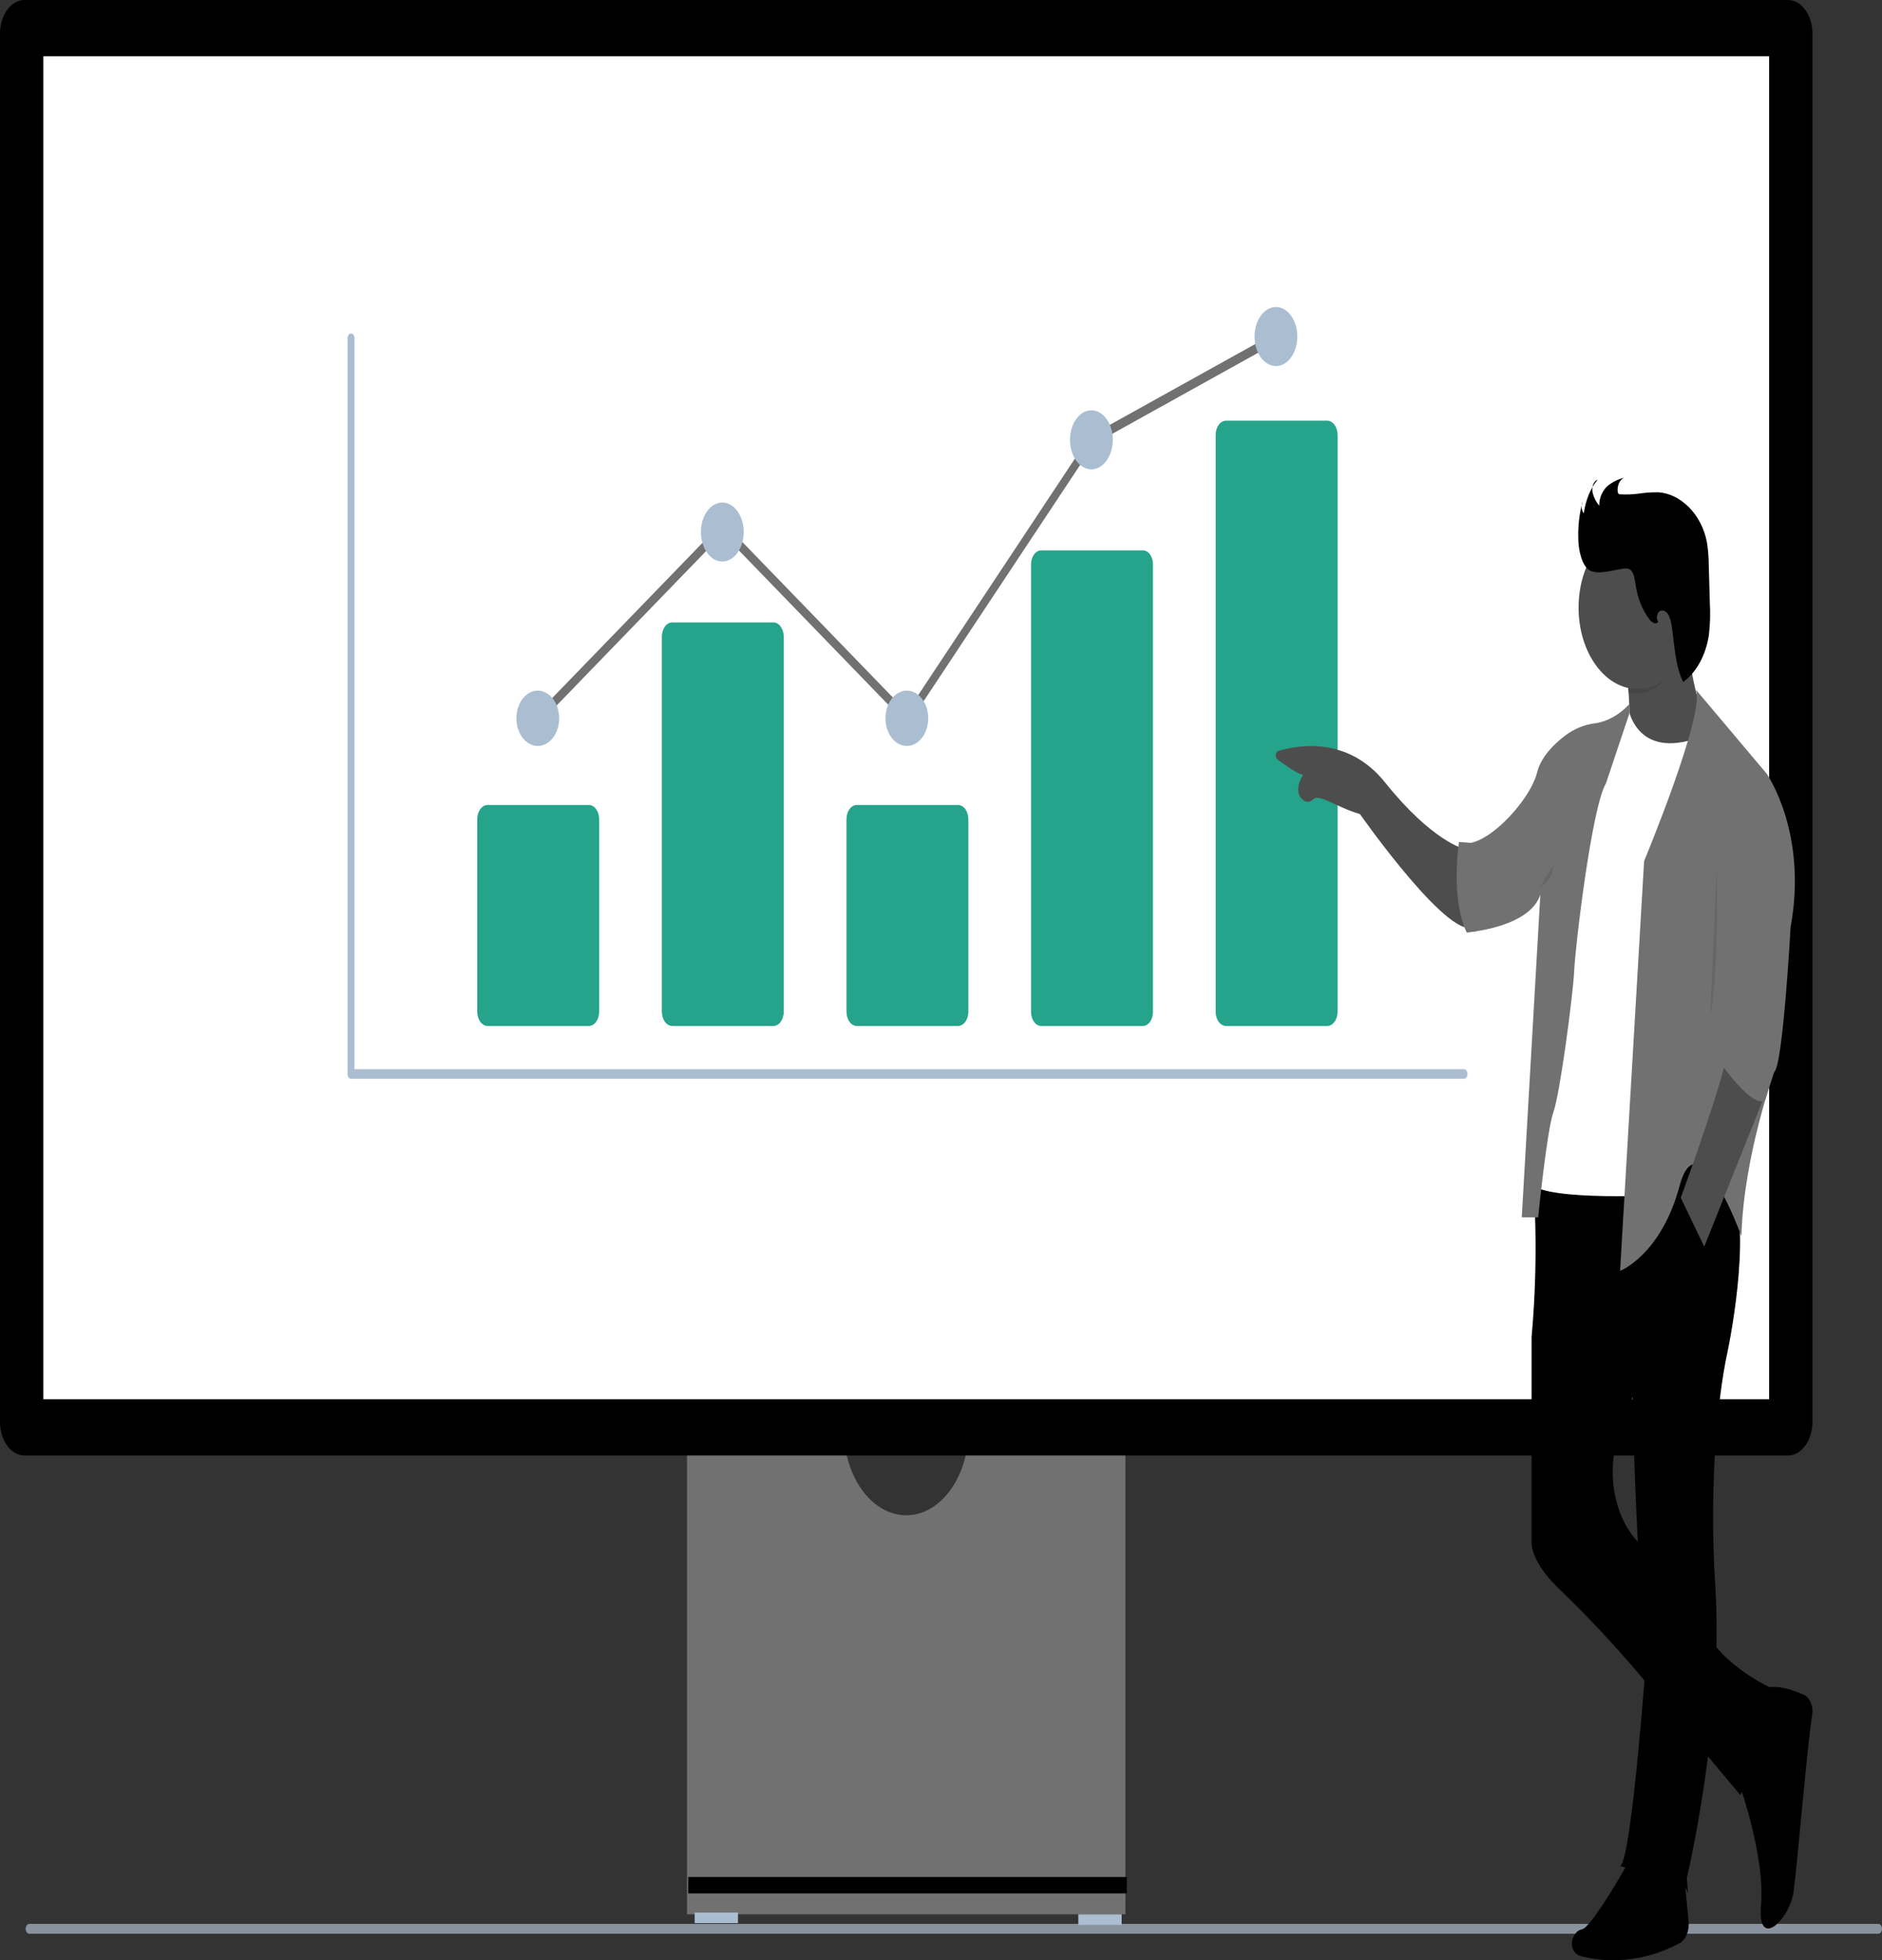 <svg width="391" height="407" viewBox="0 0 391 407" fill="none" xmlns="http://www.w3.org/2000/svg">
<rect x="0" y="0" width="391" height="407" fill="#333333" stroke="none"/>
<g clip-path="url(#clip0_354_1224)">
<path d="M5.331 400.473C5.333 400.609 5.354 400.745 5.394 400.87C5.433 400.995 5.491 401.109 5.562 401.204C5.634 401.299 5.718 401.373 5.811 401.423C5.903 401.473 6.002 401.497 6.101 401.495H390.227C390.327 401.5 390.427 401.478 390.52 401.43C390.614 401.381 390.699 401.307 390.771 401.211C390.844 401.116 390.901 401.001 390.94 400.874C390.98 400.747 391 400.611 391 400.473C391 400.335 390.98 400.199 390.94 400.072C390.901 399.945 390.844 399.83 390.771 399.735C390.699 399.639 390.614 399.565 390.52 399.516C390.427 399.468 390.327 399.446 390.227 399.451H6.101C6.002 399.449 5.903 399.473 5.811 399.523C5.718 399.573 5.634 399.647 5.562 399.742C5.491 399.837 5.434 399.95 5.394 400.075C5.354 400.201 5.333 400.336 5.331 400.473Z" fill="#89939E"/>
<path d="M201.076 299.652C200.575 303.832 199.013 307.631 196.669 310.372C194.325 313.113 191.351 314.617 188.277 314.617C185.203 314.617 182.228 313.113 179.884 310.372C177.54 307.631 175.978 303.832 175.477 299.652H142.729V397.466H233.824V299.652H201.076Z" fill="#717171"/>
<path d="M153.322 397.103H144.319V399.293H153.322V397.103Z" fill="#ABBED1"/>
<path d="M233.029 397.468H224.026V399.658H233.029V397.468Z" fill="#ABBED1"/>
<path d="M234.09 389.719H142.995V393.123H234.09V389.719Z" fill="black"/>
<path d="M371.478 302.207H5.076C3.729 302.205 2.439 301.467 1.487 300.155C0.534 298.842 -0.001 297.063 -0.003 295.207L-0.003 7C-0.001 5.144 0.534 3.365 1.486 2.053C2.438 0.74 3.729 0.002 5.076 0H371.478C372.824 0.002 374.115 0.74 375.067 2.052C376.019 3.365 376.555 5.144 376.556 7V295.207C376.554 297.063 376.019 298.842 375.067 300.154C374.115 301.467 372.824 302.205 371.478 302.207Z" fill="black"/>
<path d="M367.552 11.68H9V290.528H367.552V11.68Z" fill="white"/>
<path d="M188.613 150.525L150.169 110.837L112.25 149.983L111.381 148.387L150.169 108.345L188.43 147.844L226.451 90.496L226.604 90.41L264.957 69.112L265.498 70.963L227.298 92.176L188.613 150.525Z" fill="#717171"/>
<path d="M304.157 223.989H72.927C72.736 223.989 72.551 223.884 72.416 223.697C72.28 223.51 72.204 223.256 72.204 222.992V70.239C72.204 69.974 72.28 69.72 72.416 69.533C72.551 69.346 72.736 69.241 72.927 69.241C73.119 69.241 73.303 69.346 73.439 69.533C73.575 69.72 73.651 69.974 73.651 70.239V221.994H304.157C304.348 221.994 304.532 222.099 304.668 222.286C304.804 222.473 304.88 222.727 304.88 222.992C304.88 223.256 304.804 223.51 304.668 223.697C304.532 223.884 304.348 223.989 304.157 223.989Z" fill="#ABBED1"/>
<path d="M122.332 213.018H101.3C100.731 213.017 100.185 212.705 99.782 212.15C99.379 211.595 99.153 210.842 99.152 210.057V170.098C99.153 169.313 99.379 168.56 99.782 168.005C100.185 167.451 100.731 167.138 101.3 167.138H122.331C122.901 167.138 123.447 167.451 123.849 168.005C124.252 168.56 124.479 169.313 124.479 170.098V210.058C124.479 210.843 124.252 211.595 123.849 212.15C123.447 212.705 122.901 213.017 122.332 213.018Z" fill="#25A38B"/>
<path d="M160.685 213.017H139.653C139.084 213.016 138.538 212.704 138.135 212.149C137.732 211.594 137.506 210.842 137.505 210.057V132.197C137.506 131.412 137.732 130.66 138.135 130.105C138.538 129.55 139.084 129.238 139.653 129.237H160.684C161.254 129.238 161.8 129.55 162.203 130.105C162.605 130.66 162.832 131.412 162.833 132.197V210.057C162.832 210.842 162.605 211.594 162.203 212.149C161.8 212.704 161.254 213.016 160.684 213.017H160.685Z" fill="#25A38B"/>
<path d="M199.038 213.018H178.006C177.437 213.017 176.891 212.705 176.488 212.15C176.085 211.595 175.858 210.842 175.858 210.057V170.098C175.858 169.313 176.085 168.56 176.488 168.005C176.891 167.451 177.437 167.138 178.006 167.138H199.037C199.607 167.138 200.153 167.451 200.555 168.005C200.958 168.56 201.185 169.313 201.185 170.098V210.058C201.185 210.843 200.958 211.595 200.555 212.15C200.153 212.705 199.607 213.017 199.038 213.018Z" fill="#25A38B"/>
<path d="M237.39 213.018H216.359C215.802 213.034 215.264 212.746 214.861 212.216C214.458 211.687 214.224 210.958 214.21 210.191V117.103C214.224 116.336 214.458 115.607 214.861 115.077C215.263 114.547 215.802 114.259 216.359 114.276H237.39C237.946 114.259 238.485 114.547 238.888 115.077C239.29 115.607 239.524 116.335 239.538 117.102V210.191C239.524 210.958 239.29 211.686 238.888 212.216C238.485 212.746 237.947 213.034 237.39 213.018Z" fill="#25A38B"/>
<path d="M275.743 213.018H254.712C254.142 213.017 253.596 212.705 253.194 212.15C252.791 211.595 252.564 210.842 252.564 210.057V90.307C252.564 89.522 252.791 88.77 253.194 88.215C253.596 87.66 254.142 87.347 254.712 87.347H275.743C276.312 87.347 276.858 87.66 277.261 88.215C277.664 88.77 277.89 89.522 277.891 90.307V210.057C277.89 210.842 277.664 211.595 277.261 212.15C276.858 212.705 276.313 213.017 275.743 213.018Z" fill="#25A38B"/>
<path d="M111.725 154.883C114.18 154.883 116.17 152.311 116.17 149.139C116.17 145.967 114.18 143.396 111.725 143.396C109.27 143.396 107.279 145.967 107.279 149.139C107.279 152.311 109.27 154.883 111.725 154.883Z" fill="#ABBED1"/>
<path d="M150.065 116.591C152.52 116.591 154.51 113.848 154.51 110.464C154.51 107.081 152.52 104.337 150.065 104.337C147.61 104.337 145.619 107.081 145.619 110.464C145.619 113.848 147.61 116.591 150.065 116.591Z" fill="#ABBED1"/>
<path d="M188.404 154.883C190.86 154.883 192.85 152.311 192.85 149.139C192.85 145.967 190.86 143.396 188.404 143.396C185.949 143.396 183.959 145.967 183.959 149.139C183.959 152.311 185.949 154.883 188.404 154.883Z" fill="#ABBED1"/>
<path d="M226.744 97.445C229.199 97.445 231.19 94.702 231.19 91.318C231.19 87.934 229.199 85.191 226.744 85.191C224.289 85.191 222.299 87.934 222.299 91.318C222.299 94.702 224.289 97.445 226.744 97.445Z" fill="#ABBED1"/>
<path d="M265.084 76.004C267.539 76.004 269.53 73.26 269.53 69.876C269.53 66.491 267.539 63.747 265.084 63.747C262.629 63.747 260.639 66.491 260.639 69.876C260.639 73.26 262.629 76.004 265.084 76.004Z" fill="#ABBED1"/>
<path d="M304.106 176.228C304.106 176.228 297.522 174.663 287.759 162.458C280.034 152.805 269.615 154.703 265.597 155.92C265.46 155.961 265.335 156.058 265.24 156.2C265.144 156.341 265.082 156.519 265.062 156.71C265.043 156.902 265.066 157.097 265.129 157.269C265.192 157.442 265.291 157.584 265.415 157.676C267.038 158.9 269.556 160.689 270.736 160.893C270.736 160.893 268.302 164.363 270.888 166.22C271.198 166.43 271.544 166.516 271.887 166.471C272.231 166.425 272.558 166.249 272.833 165.962C274.077 164.71 277.532 167.553 282.542 169.03C282.542 169.03 302.068 196.881 306.609 192.159L304.106 176.228Z" fill="#4D4D4D"/>
<path d="M337.724 138.363C337.724 138.363 339.541 149.002 337.724 156.513L345.898 158.077L353.163 153.07V146.499C353.163 146.499 349.757 136.485 350.666 124.907L337.724 138.363Z" fill="#4D4D4D"/>
<path d="M360.868 368.982C360.868 368.982 366.791 384.942 365.863 395.582C364.935 406.222 373.582 396.833 372.674 390.574C372.482 398.151 375.216 364.043 376.494 356.056C376.633 355.193 376.534 354.29 376.217 353.522C375.899 352.754 375.386 352.176 374.777 351.9C372.047 350.662 367.477 349.144 365.182 351.464C361.791 354.9 360.868 368.982 360.868 368.982Z" fill="black"/>
<path d="M338.405 386.506C338.405 386.506 330.686 400.275 328.643 400.588C326.6 400.902 325.237 405.283 328.643 406.221C335.443 407.853 342.436 406.912 348.879 403.5C349.524 403.154 350.066 402.519 350.418 401.697C350.769 400.875 350.911 399.915 350.819 398.969L349.516 385.567L338.405 386.506Z" fill="black"/>
<path d="M325.69 240.372L318.287 241.732C319.303 253.65 319.273 265.694 318.198 277.603V320.463C318.198 320.463 318.055 324.238 323.741 329.728C329.703 335.441 335.45 341.572 340.957 348.096L361.559 372.697C361.559 372.697 369.732 358.927 368.597 350.791C368.597 350.791 354.974 344.846 353.158 335.145C352.117 329.593 346.835 324.941 342.512 322.015C339.793 320.196 337.608 317.15 336.32 313.382C335.031 309.615 334.717 305.354 335.428 301.306C335.681 299.899 336.071 298.546 336.588 297.285C340.221 288.523 345.443 268.808 345.443 268.808L335.453 242.562L325.69 240.372Z" fill="black"/>
<path d="M336.59 387.465C336.59 387.465 349.985 390.594 350.439 392.472C350.893 394.35 350.439 389.968 350.439 389.968C350.439 389.968 358.161 357.737 356.362 329.266C354.563 300.796 358.632 282.013 358.632 282.013C358.632 282.013 363.4 260.733 360.676 248.529C357.951 236.325 329.344 241.645 329.344 241.645C329.344 241.645 339.334 273.877 339.107 289.211C339.107 289.211 340.242 335.525 342.285 340.845C342.265 340.818 339.087 386.194 336.59 387.465Z" fill="black"/>
<path d="M338.163 146.499C338.163 146.499 339.526 158.064 353.148 153.071L344.086 248.196C344.086 248.196 317.749 249.447 317.976 245.067L323.405 187.493L338.163 146.499Z" fill="white"/>
<path d="M338.519 146.186C336.49 148.373 334.064 149.75 331.505 150.165C329.245 150.404 327.048 151.304 325.059 152.805C322.725 154.607 320.123 157.227 319.334 160.417C317.744 166.676 307.754 177.003 303.214 174.812L304.803 193.588C304.803 193.588 317.745 192.65 320.015 185.765L316.16 252.764H319.565C319.565 252.764 321.382 234.614 322.744 230.859C324.106 227.104 326.831 206.45 327.058 201.443C327.285 196.436 330.691 167.645 333.642 162.666L338.524 148.115L338.519 146.186Z" fill="#717171"/>
<path opacity="0.1" d="M350.098 134.138C349.802 131.172 350.394 129.321 350.666 125.845L337.724 139.301C337.724 139.301 338.035 141.118 338.272 143.777C338.925 143.923 339.585 143.996 340.246 143.995C344.738 143.995 347.971 139.158 350.098 134.138Z" fill="black"/>
<path d="M340.222 143.064C346.993 143.064 352.483 135.498 352.483 126.165C352.483 116.832 346.993 109.266 340.222 109.266C333.451 109.266 327.961 116.832 327.961 126.165C327.961 135.498 333.451 143.064 340.222 143.064Z" fill="#4D4D4D"/>
<path d="M327.9 111.775C327.827 109.146 328.137 106.523 328.811 104.061C328.624 104.448 328.545 104.916 328.588 105.377C328.632 105.838 328.795 106.262 329.047 106.571C329.412 103.887 330.412 101.445 331.891 99.627C331.084 99.81 330.67 101.184 330.869 102.276C331.141 103.344 331.626 104.284 332.267 104.989C332.199 103.336 332.992 101.793 333.994 100.887C335.038 100.06 336.179 99.491 337.365 99.204C336.958 99.403 336.611 99.782 336.377 100.282C336.143 100.781 336.035 101.374 336.071 101.967C336.075 102.168 336.135 102.36 336.239 102.501C336.353 102.601 336.487 102.65 336.622 102.639C337.803 102.702 338.985 102.666 340.162 102.532C341.609 102.308 343.065 102.201 344.522 102.212C349.077 102.476 353.656 106.764 354.676 112.887C354.888 114.372 354.999 115.881 355.009 117.395L355.231 125.124C355.361 127.379 355.293 129.647 355.031 131.88C354.715 133.941 354.073 135.881 353.151 137.561C352.229 139.241 351.049 140.62 349.696 141.6C348.052 138.316 347.906 134.096 347.336 130.185C347.246 129.282 347.003 128.422 346.625 127.674C346.431 127.304 346.157 127.027 345.843 126.881C345.529 126.735 345.189 126.727 344.872 126.858C344.256 127.197 343.993 128.49 344.503 129.068C344.047 129.809 343.195 129.257 342.681 128.597C341.244 126.718 340.254 124.281 339.843 121.609C339.638 120.265 339.433 118.609 338.476 118.149C338.147 118.024 337.803 117.992 337.465 118.055C335.47 118.243 332.349 119.38 330.417 118.507C328.645 117.703 327.9 114.093 327.9 111.775Z" fill="black"/>
<path d="M303.12 174.819C303.12 174.819 301.303 186.384 304.709 193.595L306.639 193.377L305.587 175.009L303.12 174.819Z" fill="#717171"/>
<path d="M352.369 143.24L367.014 160.608C367.014 160.608 375.641 172.813 372.008 192.528C372.008 192.528 370.419 221.318 368.602 222.57C368.602 222.57 362.245 240.094 361.791 256.68C361.791 256.68 352.822 231.801 348.958 246.196C345.094 260.591 336.584 263.883 336.584 263.883L341.579 178.771C341.579 178.771 354.185 148.532 352.369 143.24Z" fill="#717171"/>
<path d="M359.066 216.596C359.066 216.596 362.699 213.154 368.602 222.542L354.072 258.843L349.19 248.686C349.19 248.686 359.523 220.664 359.066 216.596Z" fill="#4D4D4D"/>
<path d="M355.547 218.005C355.547 218.005 363.583 230.441 366.717 228.447L369.619 219.134L358.726 212.685L355.547 218.005Z" fill="#717171"/>
<path opacity="0.1" d="M356.683 179.826C356.683 179.826 357.137 202.358 355.32 210.807L356.683 179.826Z" fill="black"/>
<path opacity="0.1" d="M319.901 184.207C319.901 184.207 322.625 182.956 322.625 179.826L319.901 184.207Z" fill="black"/>
</g>
<defs>
<clipPath id="clip0_354_1224">
<rect width="391.003" height="407.001" fill="white" transform="translate(-0.003)"/>
</clipPath>
</defs>
</svg>
